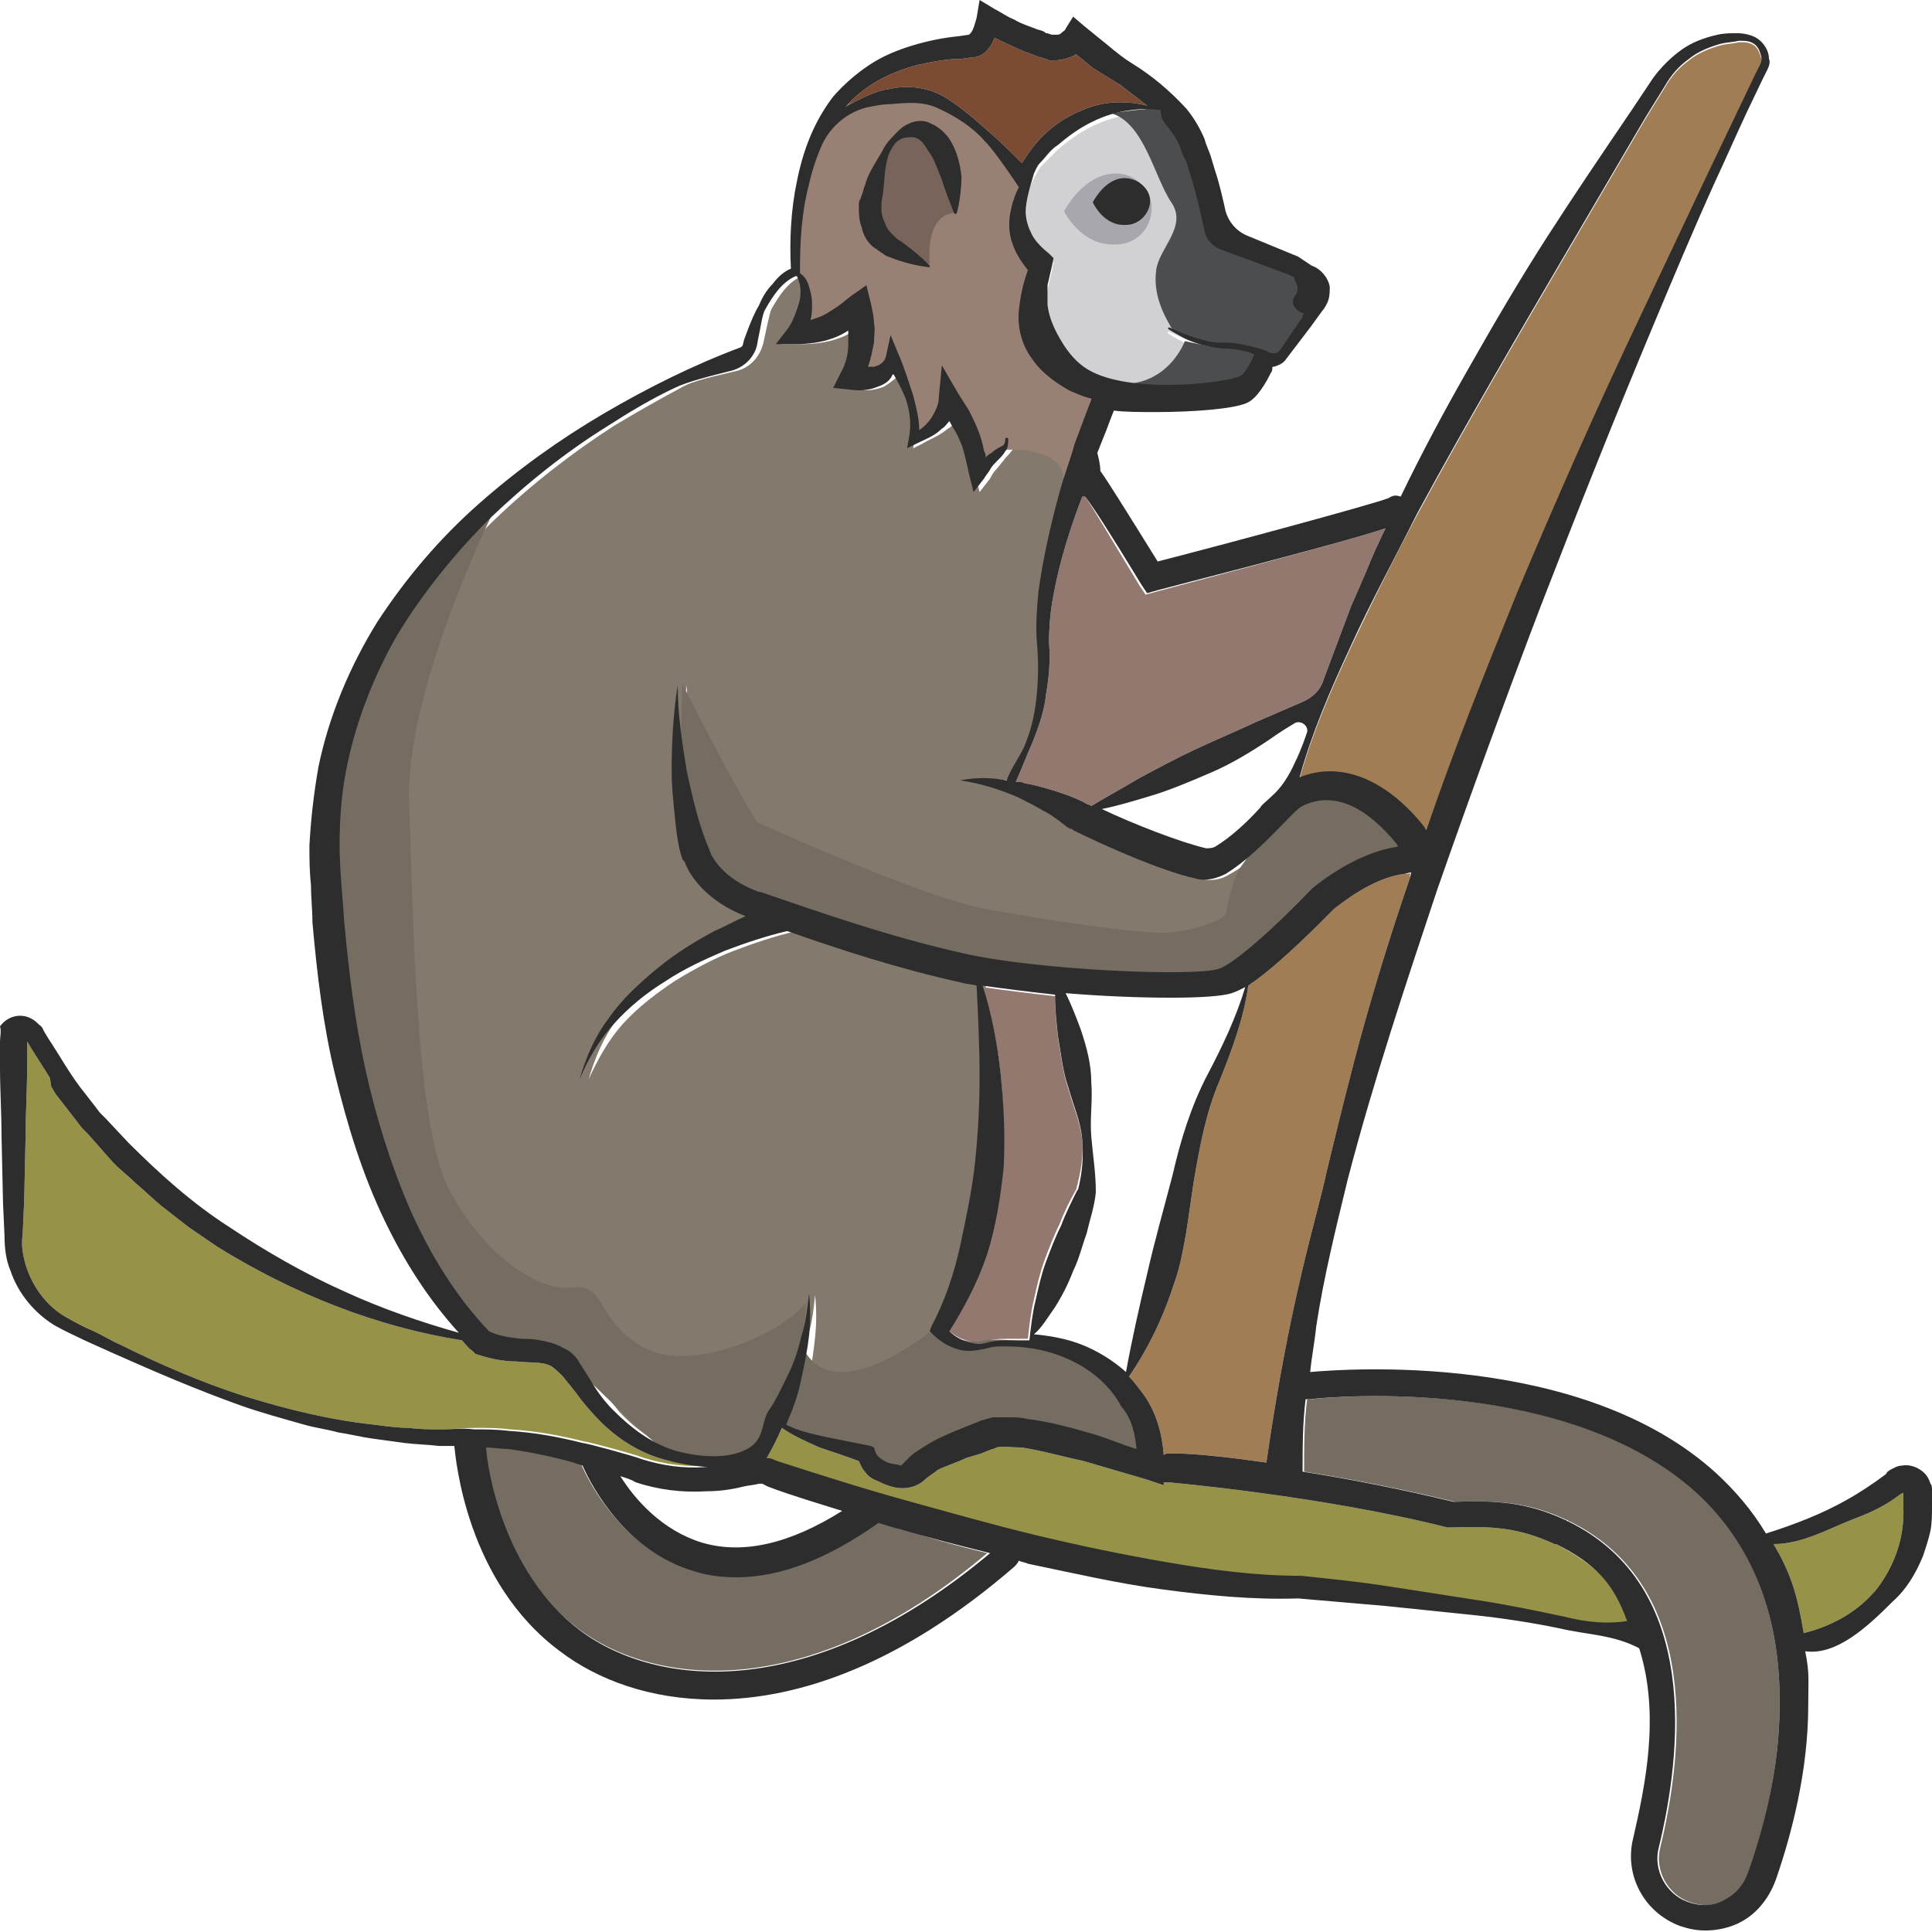 <?xml version="1.0" encoding="utf-8"?>
<!-- Generator: Adobe Illustrator 23.0.0, SVG Export Plug-In . SVG Version: 6.00 Build 0)  -->
<svg version="1.1" id="Layer_1" xmlns="http://www.w3.org/2000/svg" xmlns:xlink="http://www.w3.org/1999/xlink" x="0px" y="0px"
	 viewBox="0 0 128 128" 
width="128" height="128"
style="enable-background:new 0 0 128 128;" xml:space="preserve">
<style type="text/css">
	.st0{fill:#A17D56;}
	.st1{fill:#7B4B34;}
	.st2{fill:#D1D1D3;}
	.st3{fill:#93786F;}
	.st4{fill:#969248;}
	.st5{fill:#83796D;}
	.st6{fill:#756C62;}
	.st7{fill:#A8A7AD;}
	.st8{fill:#2D2D2D;}
	.st9{fill:#4B4D4F;}
	.st10{fill:#998074;}
	.st11{fill:#78645B;}
</style>
<g>
	<path class="st0" d="M93.5,57.8c-0.1,0.1-0.1,0.3-0.1,0.4c-1.1,3.2-2.1,6.4-3,9.6c-0.9,3.2-1.7,6.5-2.5,9.8
		c-0.7,3.3-2.4,8.2-4,19.3c-4.8-0.7-6.3-0.6-6.4-0.6c-0.2,0-0.3,0-0.4,0.1c-0.1-1.4-0.5-2.9-1.4-4.1c-0.3-0.4-0.6-0.8-0.9-1.1
		c1.3-1.9,2.3-4,3-6.2c0.4-1.1,0.6-2.3,0.8-3.4l0.5-3.4c0.4-2.3,0.8-4.5,1.7-6.6c0.8-2,1.6-4.1,1.9-6.3c2.1-1.4,5-4.4,5.7-5.1
		c0.3-0.2,2.4-2,4.6-2.3C93.2,57.9,93.4,57.9,93.5,57.8z"/>
	<path class="st1" d="M76,7c-0.4-0.1-0.9-0.2-1.3-0.2c-1-0.1-2.1,0.1-3,0.5c-1,0.4-1.9,1-2.6,1.7c-0.6,0.6-1,1.2-1.4,1.8
		c-0.7-0.7-1.4-1.4-2.1-2c-0.9-0.8-1.8-1.6-2.9-2.3c-1.1-0.7-2.5-0.9-3.8-0.6C57.8,6,56,7.1,56,7.1c1.2-1.4,2.9-2.3,4.8-2.8
		c0.9-0.2,1.9-0.4,2.9-0.4l0.7-0.1c0.5,0,0.9-0.3,1.1-0.6c0.2-0.2,0.3-0.5,0.4-0.7c0.2,0.1,0.4,0.2,0.6,0.3c0.5,0.2,1,0.5,1.6,0.7
		c0.3,0.1,0.5,0.2,0.8,0.3c0.1,0,0.3,0.1,0.4,0.1l0.2,0.1c0.1,0,0.2,0,0.3,0c0.4,0,0.9-0.1,1.3-0.3c0.1,0,0.1-0.1,0.2-0.1l1.1,0.9
		L73.2,5c0.2,0.1,0.3,0.2,0.5,0.3c0.1,0.1,0.2,0.1,0.3,0.2l0.2,0.1C74.8,6.1,75.4,6.5,76,7z"/>
	<path class="st2" d="M85.7,19.6c0.5-0.7-0.3-1.1,0-1.4l-0.2-0.1l-4.6-1.7c-0.5-0.2-0.9-0.6-1-1.2c-0.2-1-0.7-2.7-0.9-3.6l-0.3-1
		c-0.1-0.3-0.2-0.6-0.4-0.9c-0.3-0.6-0.6-1.1-1-1.6c-0.1-0.2-0.3-0.3-0.4-0.5c-0.7-0.1-1.4-0.1-2,0c-0.9,0.1-1.8,0.4-2.6,0.8
		c-0.8,0.4-1.5,0.9-2.2,1.5c-0.4,0.4-0.8,0.8-1.2,1.2c-0.1,0.2-0.3,0.5-0.4,0.7c-0.3,0.6-0.5,1.3-0.5,2c0,0.7,0,1.3,0.3,1.9
		c0.3,0.6,0.7,1,1.2,1.4l0.3,0.3l-0.1,0.5c-0.1,0.4-0.2,0.9-0.3,1.3c0,0.4-0.1,0.9,0,1.3c0.1,0.8,0.4,1.5,0.8,2.2
		c0.4,0.7,0.9,1.4,1.6,1.9c2.5,1.9,9.4,1.1,10.4,0.6c0.1-0.1,0.5-0.7,0.8-1.2c0-0.1,0.1-0.1,0.1-0.2c-0.2-0.1-0.3-0.1-0.5-0.2
		c-0.4-0.1-0.8-0.2-1.3-0.2c-0.4,0-0.9-0.1-1.4-0.2c-0.9-0.2-1.7-0.6-2.5-1.1c0,0-0.1-0.1,0-0.1c0,0,0.1-0.1,0.1,0h0
		c0.8,0.4,1.6,0.7,2.5,0.9c0.4,0.1,0.8,0.1,1.3,0.1c0.5,0,0.9,0.1,1.4,0.2c0.5,0.1,0.9,0.2,1.3,0.4l0.2,0.1c0,0,0.1,0,0.1,0
		c0.1,0,0.1,0,0.2,0c0.1,0,0.2-0.1,0.3-0.2l1.5-2.2l0.2-0.2C85.9,20.7,85.4,20.1,85.7,19.6z M74.6,14.9c-1.5,0.1-2.2-1.5-2.2-1.5
		s0.8-1.6,2.1-1.6c0.9,0,1.7,0.6,1.7,1.5C76.2,14.2,75.5,14.9,74.6,14.9z"/>
	<path class="st3" d="M91.8,35c-0.5,1-0.9,1.9-1.3,2.9l-1,2.3l-0.9,2.4c-0.3,0.8-0.6,1.6-0.9,2.4c0,0,0,0,0,0
		c-0.2,0.7-0.7,1.2-1.4,1.5l-3,1.3c-1.3,0.6-2.7,1.2-4,1.8c-1.3,0.6-2.6,1.3-3.9,2c-1,0.6-2.1,1.2-3.1,1.8c-0.1-0.1-0.3-0.1-0.4-0.2
		c-0.1,0-0.1-0.1-0.2-0.1c-0.6-0.3-1.2-0.5-1.8-0.7c-0.7-0.2-1.3-0.4-2-0.5c-0.2-0.1-0.3-0.1-0.6-0.1c0.4-0.9,0.7-1.7,1.1-2.6
		c0.4-1,0.8-2.1,0.9-3.2c0.2-1.1,0.3-2.3,0.2-3.4c0-1.1,0.1-2.2,0.3-3.2c0.4-2.2,1.1-4.4,1.9-6.5c0.1,0,0.1,0,0.2,0
		c0.6,0.9,1.6,2.6,3.6,5.9l0.4,0.6l0.7-0.2C86,36.7,90,35.6,91.8,35z"/>
	<path class="st0" d="M116.7,3.9c0,0.2,0,0.3-0.1,0.5c-0.1,0.2-0.2,0.4-0.3,0.6l-1.1,2.3l-2.2,4.6l-4.3,9.1
		c-2.9,6.1-5.6,12.2-8.2,18.4c-2.1,5.2-4.2,10.4-6,15.7c-0.1-0.1-0.1-0.2-0.2-0.3c-2.5-3.1-5.5-4.3-8.2-3.2c0.8-2.9,2-5.7,3.3-8.5
		c1.4-3,2.9-6,4.5-9c3.2-5.9,6.6-11.7,10-17.5c1.7-2.9,3.4-5.8,5.1-8.7l1.3-2.1c0.4-0.7,0.9-1.3,1.6-1.8c0.6-0.5,1.4-0.8,2.1-1
		c0.4-0.1,0.8-0.1,1.2-0.2c0.4,0,0.7,0,1,0.2C116.5,3.2,116.6,3.6,116.7,3.9z"/>
	<path class="st4" d="M46.8,97.1c-1.4,0.1-2.8-0.1-4.1-0.5c-0.8-0.3-3.8-1.1-4-1.1c-1.6-0.4-3.2-0.7-4.9-0.8
		c-0.8-0.1-1.5-0.1-2.3-0.1c-0.7,0-1.5,0.1-2.2,0.1c-0.7,0-1.5,0-2.2-0.1c-0.7,0-1.5-0.1-2.2-0.2c-2.9-0.3-5.8-1-8.7-1.9
		c-2.8-0.9-5.6-2.1-8.2-3.4c-0.7-0.3-1.3-0.7-2-1c-0.7-0.3-1.4-0.7-1.9-1c-1.2-0.8-2-2-2.4-3.3c-0.2-0.7-0.3-1.3-0.2-2l0.1-2.2
		l0.1-4.5c0-1.5,0.1-3,0.1-4.5l0-1.1l0-0.5l0.3,0.5l1.2,1.9L3.4,72l0.3,0.5l0.7,0.9l0.7,0.9l0.3,0.4l0.4,0.4l1.5,1.7
		c0.5,0.6,1.1,1,1.7,1.6c0.6,0.5,1.1,1,1.7,1.5l1.8,1.4l1.9,1.3c5,3.1,10.5,5.3,16.2,6.2c0.2,0.2,0.4,0.5,0.7,0.7l0.1,0.1l0.1,0.1
		c0.9,0.3,1.8,0.5,2.7,0.5c0.9,0.1,1.7,0,2.3,0.3c0.3,0.2,0.5,0.4,0.8,0.7l0.8,1c0.5,0.7,1.1,1.4,1.7,2c1.2,1.2,2.8,2.2,4.6,2.6
		C46,97,47.5,97.1,46.8,97.1z"/>
	<path class="st5" d="M86.8,53.3l-0.2,0.1c-0.3,0.1-1.1,0.9-1.7,1.6c-1,1-2.1,2.2-3.4,2.9c-0.6,0.4-1.3,0.5-2,0.3
		c-2.3-0.5-6.3-2.3-8.1-3.2c-0.1,0-0.1,0-0.2-0.1c-0.1,0-0.1-0.1-0.2-0.1l0,0c-0.5-0.4-1-0.7-1.6-1.1c-0.6-0.3-1.1-0.6-1.7-0.9
		c-1.2-0.5-2.5-1-3.8-1.1c1.1-0.1,2-0.1,3.1,0c0.3-0.9,1-1.7,1.3-2.6c0.4-1,0.6-2.1,0.7-3.2c0.1-1.1,0.1-2.2,0-3.3
		c-0.1-1.1-0.1-2.3,0.1-3.4c0.3-2.3,0.8-4.5,1.4-6.6c0.3-1.1,0.6-2.2,1-3.2l0.6-1.6l0.3-0.8l0.2-0.6l0-0.1l0,0
		c-0.5-0.1-1-0.3-1.4-0.5c-0.9-0.5-1.9-1.1-2.5-2.1c-0.7-0.9-0.9-2.1-0.9-3.2c0-0.9,0.2-1.8,0.6-2.7c-0.4-0.5-0.8-1-1-1.7
		c-0.3-0.8-0.3-1.7-0.1-2.4c0.1-0.5,0.3-0.9,0.5-1.4c0,0-1.5-2.3-2.3-3.1c-0.8-0.9-2-1.5-3-2.1c-1-0.5-2.1-0.4-3.2-0.3
		c-0.5,0-1,0.1-1.5,0.2c-1.3,0.3-2.4,1.2-3,2.4c-0.4,0.8-0.7,1.8-0.9,2.7c-0.4,1.9-0.6,3.9-0.6,5.8v0.2c0.3,0.2,0.5,0.6,0.6,0.9
		c0.1,0.4,0.2,0.7,0.2,1.1c0,0.4-0.1,0.7-0.1,1.1c0.4-0.1,0.7-0.2,1-0.4c0.3-0.2,0.6-0.3,0.8-0.5c0.3-0.2,0.5-0.5,0.9-0.7l1-0.7
		l0.3,1.2c0.1,0.5,0.2,0.9,0.2,1.3c0,0.4,0,0.9,0,1.3c0,0.5-0.2,1.1-0.4,1.6c0.1,0,0.3,0,0.4,0c0.4-0.1,0.7-0.3,0.8-0.7l0.3-1.4
		l0.6,1.2c0.4,0.9,0.8,1.8,1,2.8c0.2,0.7,0.3,1.5,0.4,2.3c0.3-0.3,0.6-0.5,0.8-0.8c0.3-0.4,0.5-0.9,0.5-1.4l0.2-2.1l1.1,1.9l0.7,1.1
		c0.2,0.4,0.4,0.8,0.6,1.3c0.2,0.5,0.3,0.9,0.4,1.4c0,0.1,0,0.3,0.1,0.4c0.1-0.1,0.3-0.2,0.4-0.3c0.2-0.1,0.5-0.3,0.6-0.4
		c0.2-0.1,0.3-0.3,0.3-0.5c0,0,0.1-0.1,0.1-0.1c0,0,0.1,0,0.1,0.1c0.1,0.3,0,0.6-0.2,0.8c-0.2,0.3-0.4,0.4-0.5,0.6
		c-0.2,0.2-0.3,0.4-0.5,0.6c-0.2,0.2-0.3,0.4-0.4,0.6l-0.7,0.9l-0.3-1.2c-0.1-0.4-0.2-0.8-0.3-1.3c-0.1-0.4-0.3-0.8-0.4-1.1
		c-0.2-0.4-0.4-0.7-0.6-1.1c-0.1,0.2-0.3,0.4-0.5,0.5c-0.6,0.5-1.2,0.7-1.7,1l-0.6,0.3l0.1-0.6c0.2-0.9,0.1-1.8-0.2-2.7
		c-0.2-0.6-0.5-1.1-0.8-1.6c0,0,0,0.1-0.1,0.1c-0.3,0.3-0.6,0.5-0.9,0.7c-0.7,0.3-1.4,0.3-2,0.2l-1-0.1l0.5-1
		c0.3-0.6,0.4-1.2,0.5-1.9c0-0.3,0-0.6,0-0.9c-0.3,0.2-0.7,0.4-1,0.5c-0.8,0.3-1.7,0.4-2.5,0.4l-1.3,0l0.7-0.9
		c0.4-0.5,0.7-1.1,0.8-1.7c0.2-0.6,0.2-1.3-0.1-1.9l-0.1,0c-0.9,0.4-1.5,1.3-2,2.2c-0.1,0.2-0.3,1.2-0.5,2.1c-0.2,1-0.9,1.8-1.9,2
		c-1.2,0.3-2.8,0.6-3.6,1.1c-1.5,0.8-2.9,1.6-4.4,2.5c-2.8,1.8-5.5,3.9-7.9,6.2c-2.4,2.3-4.5,4.9-6.1,7.7c-1.7,2.8-2.9,5.9-3.4,9.1
		c-0.3,1.6-0.4,3.2-0.4,4.8c0,1.6,0.2,3.3,0.3,5c0.3,3.3,0.7,6.6,1.4,9.8c0.7,3.2,1.7,6.4,3,9.4c1.3,2.9,3,5.7,5.2,8.1
		c0.7,0.3,1.4,0.4,2.1,0.5c0.4,0,0.8,0.1,1.3,0.1c0.5,0.1,1,0.2,1.5,0.5c0.5,0.3,0.8,0.7,1.1,1l0.7,1.1c0.5,0.7,1,1.4,1.5,2
		c1.1,1.2,2.5,2.2,4.1,2.7c1.4,0.4,3.3,0.6,4.6,0c1.4-0.6,1.1-1.9,1.6-2.6c0.5-0.8,0.9-1.6,1.3-2.4c0.4-0.8,0.7-1.7,0.9-2.6
		c0.3-0.9,0.4-1.8,0.5-2.8c0.1,0.9,0.1,1.9,0,2.8c-0.1,0.9-0.2,1.9-0.5,2.8c-0.2,0.9-0.5,1.9-0.9,2.8c0,0.1-0.1,0.2-0.1,0.3
		c0.8,0.4,1.7,0.6,2.6,0.8l1.5,0.3c0.5,0.1,1,0.2,1.5,0.3l0.2,0.1l0.1,0.3c0.2,0.4,0.4,0.6,0.8,0.7c0.3,0.1,0.6,0.2,0.9,0.2
		c0.2-0.2,0.4-0.4,0.6-0.6c0.3-0.3,0.7-0.5,1-0.7c0.7-0.4,1.4-0.7,2-1c0.3-0.1,0.7-0.3,1-0.4l0.5-0.2c0.2-0.1,0.3-0.1,0.6-0.2
		l0.4-0.1l0.3,0c0.2,0,0.4,0,0.7,0c0.4,0,0.8,0,1.2,0.1c1.5,0.2,3,0.6,4.4,1c1,0.3,2,0.6,2.9,1c-0.1-1-0.3-2-0.8-2.9
		c-0.7-1.3-1.8-2.3-3.2-3c-1.4-0.7-3-1-4.5-1c-0.4,0-0.8,0-1.1,0.1c-0.4,0.1-0.9,0.2-1.3,0.2c-0.9,0-1.7-0.5-2.4-1.1l-0.2-0.2
		l0.1-0.3c0.9-1.7,1.4-3.5,1.9-5.3c0.4-1.8,0.7-3.7,1-5.6c0.2-1.9,0.3-3.8,0.3-5.7c0-1.9-0.1-4.1-0.2-6c-0.4-0.1-0.7-0.1-1-0.2
		c-4.1-0.9-8.1-2.2-11.5-3.4c0,0,0,0,0,0c0,0-0.1,0-0.1,0l0,0c-1.3,0.3-2.8,0.8-4.1,1.3c-1.3,0.5-2.6,1.2-3.9,2
		c-1.2,0.8-2.4,1.7-3.4,2.8c-1,1.1-1.7,2.4-2.3,3.7c0.4-1.4,1-2.8,1.9-4c0.9-1.2,2-2.3,3.2-3.3c1.2-0.9,2.5-1.8,3.8-2.5
		c0.7-0.4,1.4-0.7,2.1-1c-2.6-1-3.7-2.7-4-3.5c0-0.1-0.1-0.1-0.1-0.2c0-0.1,0-0.1-0.1-0.1c-0.3-1-0.4-2-0.5-2.9
		c-0.1-1-0.2-1.9-0.2-2.9c0-1.9,0.1-3.9,0.4-5.7c0,1.9,0.3,3.8,0.6,5.7c0.3,1.8,0.8,3.6,1.5,5.2c0.1,0.1,0.1,0.2,0.1,0.3
		c0.1,0.1,0.7,1.7,3.2,2.5l0.1,0c3.9,1.4,8.6,3,13.6,4.1c5.1,1.1,15.2,1.5,16.7,1c1.1-0.4,4.2-3.3,6.1-5.2l0.1-0.1
		c0.1-0.1,2.8-2.4,5.7-2.8c0,0,0,0,0-0.1C91.7,54.5,89.3,52.2,86.8,53.3z M63.4,14.1c0,0-0.1,0.1-0.1,0.1c0,0,0,0-0.1-0.1
		c-0.3-0.8-0.6-1.5-0.8-2.2c-0.3-0.7-0.5-1.4-0.9-1.9c-0.3-0.5-0.6-1-1.3-0.9c-0.3,0-0.6,0.1-0.9,0.4c-0.2,0.3-0.4,0.6-0.5,1
		c-0.2,0.7-0.2,1.5-0.3,2.3l-0.1,0.6l0,0.3c0,0.1,0,0.1,0,0.2c0,0.3,0.1,0.6,0.2,0.8c0.1,0.3,0.2,0.5,0.4,0.7
		c0.1,0.1,0.2,0.2,0.3,0.3c0.1,0.1,0.2,0.2,0.4,0.3c0.7,0.5,1.3,1,1.9,1.6c0,0,0,0.1,0,0.1c0,0,0,0-0.1,0c-0.8-0.1-1.6-0.3-2.4-0.6
		c-0.2-0.1-0.4-0.1-0.6-0.3c-0.2-0.1-0.4-0.3-0.6-0.4c-0.4-0.3-0.7-0.8-0.8-1.3c-0.2-0.5-0.2-1-0.2-1.5c0-0.1,0-0.3,0.1-0.4l0.1-0.3
		c0.1-0.2,0.1-0.4,0.2-0.6c0.2-0.8,0.7-1.5,1.1-2.2c0.2-0.4,0.4-0.7,0.7-1c0.3-0.3,0.6-0.7,1.1-0.9c0.4-0.2,1-0.3,1.5,0
		c0.5,0.2,0.9,0.6,1.2,1c0.5,0.8,0.7,1.6,0.8,2.5C63.7,12.4,63.6,13.3,63.4,14.1z"/>
	<path class="st3" d="M71.3,78.8L71.3,78.8c-0.4,0.7-0.8,1.5-1.1,2.3c-0.4,0.8-0.7,1.6-1,2.4c-0.3,0.8-0.5,1.7-0.7,2.6
		c-0.2,0.8-0.3,1.7-0.4,2.6c-0.4,0-0.9,0-1.3,0c-0.4,0-0.8,0-1.3,0.1c-0.4,0.1-0.7,0.2-1.1,0.1c-0.6-0.1-1.2-0.4-1.6-0.8
		c1-1.6,1.9-3.3,2.5-5.1c0.6-1.9,0.9-3.9,1.1-5.8c0.1-2,0.1-3.9-0.1-5.9c-0.2-1.9-0.6-4.1-1.2-5.9c1.4,0.2,3,0.4,4.8,0.6
		c0,1,0.1,1.9,0.2,2.8c0.2,1.1,0.3,2.3,0.7,3.4c0.3,1.1,0.8,2.2,0.9,3.4C71.8,76.5,71.6,77.7,71.3,78.8z"/>
	<path class="st4" d="M124.4,105.2c-1.2,1.5-2.9,2.5-4.9,3c-0.4-2.4-0.8-3.9-2-5.9c1.9,0,3.6-1,5.4-1.7c1.1-0.4,2.1-0.9,3-1.6
		l0.2-0.1c0,0,0,0,0,0l0,0.1l0,0.8C126.2,101.7,125.6,103.6,124.4,105.2z"/>
	<path class="st6" d="M117.9,113.1c0,4.1-1.1,8.2-2,11c-0.3,0.8-0.8,1.4-1.6,1.8c-0.7,0.4-1.6,0.4-2.4,0.1c-1.4-0.5-2.3-2.1-1.9-3.6
		c1.5-6.2,2.8-17.3-6-21.6c-0.1,0-0.1-0.1-0.2-0.1c-2.6-1.2-4.6-1.3-7.4-1.2c-3.3-0.8-6.8-1.5-10-2c0-1.6,0-3.2,0.2-4.8
		c0.1,0,0.2,0,0.3,0c1.7-0.2,17.1-1.5,25.6,6.2C116.1,102.3,118,107.1,117.9,113.1z"/>
	<path class="st4" d="M108,107.6c-1.5,0-2.8-0.1-4.4-0.4c-1.9-0.4-3.8-0.8-5.8-1.1c-1.9-0.3-3.9-0.6-5.8-0.9
		c-1.9-0.3-3.9-0.5-5.8-0.7h-0.1c-2.9,0-5.9-0.4-8.8-0.9c-2.9-0.5-5.8-1.1-8.7-1.8c-2.9-0.7-5.7-1.5-8.6-2.3
		c-2.9-0.8-5.7-1.7-8.5-2.6L51,96.6l-0.1,0l-0.1,0c0.4-0.7,0.7-1.3,1-2c0.7,0.5,1.6,0.9,2.5,1.3c0.9,0.3,1.8,0.6,2.6,0.9
		c0.1,0.2,0.2,0.5,0.4,0.7c0.2,0.3,0.5,0.5,0.8,0.6c0.2,0.1,0.6,0.3,1,0.4c0.7,0.2,1.5,0.1,2.1-0.4c0.3-0.3,0.7-0.5,0.9-0.7
		c0.6-0.3,1.3-0.5,1.9-0.8l1-0.3l0.5-0.2c0.2-0.1,0.4-0.1,0.5-0.2c0.4-0.1,1.1,0,1.7,0c1.3,0.2,2.7,0.6,4.1,0.9
		c1.4,0.4,2.7,0.8,4.1,1.2l1.2,0.4l0-0.2c0.1,0,0.1,0,0.2,0c0.1,0,10.3,0.9,18.6,3l0.1,0l0.1,0c2.8-0.1,4.5,0,6.9,1.1
		c0,0,0.1,0,0.1,0C105.9,103.8,107.2,105.1,108,107.6z"/>
	<path class="st6" d="M65.4,102.9c-11.7,9.9-21.9,8.9-27.1,5c-5.1-3.9-6.1-10.7-6.2-12.1c0.5,0,1,0.1,1.5,0.1
		c1.4,0.2,2.9,0.5,4.3,0.9c0.2,0.1,0.4,0.1,0.6,0.2c0.6,1.4,2.9,5.7,7.4,7c0.9,0.3,1.9,0.4,2.8,0.4c2.9,0,6-1.2,9.4-3.6h0
		c0.4,0.1,0.9,0.3,1.4,0.4C61.5,101.9,63.4,102.4,65.4,102.9z"/>
	<path class="st7" d="M76.3,13.8c0,1.3-1,2.4-2.4,2.4c-2.3,0.1-3.4-2.2-3.4-2.2s1.2-2.4,3.3-2.5C75.1,11.4,76.3,12.5,76.3,13.8z"/>
	<path class="st8" d="M76.2,13.3c0,0.8-0.7,1.6-1.6,1.6c-1.5,0.1-2.2-1.5-2.2-1.5s0.8-1.6,2.1-1.6C75.4,11.8,76.2,12.5,76.2,13.3z"
		/>
	<path class="st6" d="M32.5,34.3c0,0-5.7,11.6-5.4,19c0.3,7.3,0.4,21.1,2.6,25.4c2.2,4.3,5.9,6.9,8.2,6.6c2.3-0.3,1.6,2.3,4.8,4
		s9.2-1,10.7-3c-0.2,3.8-1.1,6.9-2.5,8.8c-1.5,2-5,2.2-6.7,1.1s-6.3-6.1-7.4-6.6c-2.2-0.4-3.7-0.3-4.9-1.3c-1.2-1-7.8-9.8-8.9-17.4
		c-1.1-7.6-2-18.9-0.7-22.4s6.5-12,7.4-12.7S32.5,34.3,32.5,34.3z"/>
	<path class="st9" d="M80.3,23c-0.4-0.1-2.1-0.4-2.7-1.3c-0.6-1-1.2-2.3-1-3.8c0.2-1.5,2.1-2.9,1-4.5s-1.8-5.3-4-5.9
		c2.2-0.3,4.5-0.6,4.9,0.2s1.3,6.8,2.3,7.7c1,1,5.4,2.1,6,2.4s1.1,1.7,0.3,2.6s-1.9,3.3-2.3,3.4c-0.4,0.1-2.4-0.7-3-0.7
		C81.3,23.1,80.3,23,80.3,23z"/>
	<path class="st6" d="M61.8,88.1c0,0-6.5,5.4-8.6,1.2c-1.2,3.2-1.7,5-1.7,5l5.8,1.9l2.7,1.8c0,0,5.4-2.9,5.8-2.9
		c0.5,0,9.4,1.4,10.2,1.8c-0.2-1.7-2.2-6.8-3.9-7.3c-1.7-0.5-5.7-1-6.9-0.8C64.1,89.2,61.8,88.1,61.8,88.1z"/>
	<path class="st6" d="M45.2,45.3c0,0,3.8,7.5,5,9.2c2.7,1.2,11.3,5,15,5.7c3.7,0.7,10.4,1.7,12.1,1.6c1.6-0.1,3.7-0.8,3.9-1.2
		c0.1-0.4,0.4-2.4,1.1-3.3c0.7-0.9,3.1-5.3,4.8-5.2c1.6,0.1,5.1,1.3,5.7,1.9c0.6,0.7,1.6,2.7,1.4,2.7c-0.2,0-5.3,1.6-6.7,2.8
		C85.9,60.9,83,64.5,81,65c-1.9,0.4-19.4-1-21.6-1.9c-2.2-0.9-11.4-3.3-12.4-5c-1-1.8-1.8-5.8-1.9-7C45.1,49.8,45.2,45.3,45.2,45.3z
		"/>
	<path class="st10" d="M52.9,18.2c0,0,0.9,3.1,0.1,3.8c2-0.4,4.1-2,4-1.8c-0.1,0.2,0,4.1-0.7,4.7c1.9,0.1,2.9-0.8,2.9-1.3
		c0.6,1.5,1.8,4.5,1.5,5.3c1.1-0.9,2.5-2.6,2.5-2.6s1.2,4.4,1.3,5.2c1.2-1.3,2.1-1.7,2.1-1.7s3.9-0.3,3.9,2.1
		c1.2-2.3,2.9-6.5,2.6-6.3c-0.4,0.2-3.7-1.2-4.3-3.4s0.8-4.2-0.1-4.8c-0.8-0.6-2.3-3.2-0.8-5.6c-1.2-1.1-4.4-5.8-9-5.6
		c-1.6,0.1-4.2,1.2-4.6,1.9c-0.4,0.7-1.7,6.7-1.7,7.5S52.9,18.2,52.9,18.2z"/>
	<path class="st9" d="M78.5,22.6c0,0-1.3,3.6-5.4,2.7c1,0.8,2.8,1.2,4.4,1.2c1.7,0.1,5.7-0.6,6.1-1.3c0.3-0.7,0.1-1.8-0.2-1.9
		S80.5,23,80,22.9C79.4,22.8,78.5,22.6,78.5,22.6z"/>
	<path class="st8" d="M128,99.7l0-0.8l0-0.2c0-0.1,0-0.3-0.1-0.4c-0.1-0.3-0.2-0.5-0.4-0.7c-0.4-0.4-1-0.6-1.5-0.5
		c-0.3,0-0.6,0.2-0.8,0.3c-0.1,0.1-0.2,0.1-0.2,0.2l-0.1,0.1c-0.8,0.6-1.7,1.2-2.6,1.7c-1.6,0.9-3.4,1.6-5.3,2.2
		c-0.9-1.5-2-2.8-3.3-4c-8.9-8.1-24.6-6.9-26.9-6.7c0.1-1,0.3-2,0.4-3c0.5-3.3,1.3-6.5,2.1-9.8c1.7-6.5,3.8-12.8,5.9-19.1
		c2.2-6.3,4.5-12.6,6.9-18.9c2.4-6.2,4.9-12.5,7.5-18.7c1.3-3.1,2.6-6.2,4-9.3c0.7-1.5,1.4-3.1,2.1-4.6l1.1-2.3
		c0.1-0.2,0.2-0.4,0.3-0.6c0.1-0.2,0.2-0.5,0.1-0.7c0-0.5-0.3-1-0.7-1.3c-0.4-0.3-1-0.4-1.4-0.4c-0.4,0-0.9,0-1.3,0.1
		c-0.9,0.2-1.7,0.5-2.4,1c-0.7,0.5-1.4,1.2-1.9,1.9l-1.4,2.1c-1.9,2.8-3.8,5.6-5.6,8.4c-1.8,2.8-3.5,5.7-5.2,8.7
		c-1.6,2.8-3.1,5.6-4.5,8.5c-0.3-0.1-0.5-0.1-0.8,0.1c-1,0.4-11,3.1-15.3,4.2c-2.3-3.7-3.3-5.3-3.8-6c0-0.4-0.1-0.8-0.2-1.2l0.6-1.5
		l0.3-0.8l0.2-0.5c0.7,0.1,1.7,0.1,2.8,0.1c2.4,0,5.1-0.2,6-0.6c0.7-0.3,1.3-1.4,1.6-2c0.1-0.1,0.1-0.3,0.1-0.4c0,0,0.1,0,0.1,0
		c0.3-0.1,0.6-0.2,0.8-0.5l1.6-2.1l0.8-1.1c0.1-0.1,0.3-0.4,0.4-0.7c0.1-0.3,0.1-0.6,0.1-0.9c-0.1-0.6-0.6-1.2-1.2-1.4L86,17
		l-3.4-1.4c-0.7-0.3-1.2-0.9-1.4-1.6c-0.2-0.9-0.4-1.8-0.7-2.7l-0.3-1c-0.1-0.3-0.3-0.7-0.4-1.1c-0.3-0.7-0.7-1.4-1.2-2
		C77.5,6,76.3,5,75,4.2C74.5,3.9,74,3.5,73.4,3l-1.6-1.3l-0.7-0.6l-0.5,0.8c0,0.1-0.2,0.2-0.3,0.3c-0.1,0.1-0.2,0.1-0.3,0.1l-0.1,0
		l-0.2,0c-0.1,0-0.2-0.1-0.4-0.1C69.1,2,68.8,2,68.6,1.9c-0.5-0.2-0.9-0.3-1.4-0.6c-0.5-0.2-0.9-0.5-1.3-0.7l-1-0.6l-0.2,1.2
		c-0.1,0.3-0.2,0.8-0.4,1c-0.1,0.1-0.1,0.1-0.1,0.1l-0.7,0.1c-1,0.1-2,0.3-3,0.6c-1,0.3-2,0.7-2.9,1.3c-0.9,0.6-1.7,1.3-2.4,2.1
		c-1.3,1.7-2,3.6-2.4,5.6c-0.4,1.9-0.5,3.9-0.4,5.8c-0.5,0.2-0.9,0.6-1.2,1c-0.4,0.4-0.7,0.9-0.9,1.4c-0.3,0.5-0.5,1-0.7,1.5
		l-0.3,0.8l-0.1,0.4L49.1,23l0,0c-3.2,1.2-6.2,2.7-9.1,4.4c-2.9,1.7-5.7,3.7-8.3,6c-2.6,2.3-4.8,4.9-6.7,7.8
		c-1.8,2.9-3.2,6.2-3.9,9.6c-0.3,1.7-0.5,3.4-0.6,5.2c0,0.9,0,1.7,0.1,2.6c0,0.8,0.1,1.7,0.1,2.5c0.3,3.4,0.7,6.8,1.5,10.1
		c0.8,3.3,1.8,6.6,3.3,9.7c1.3,2.7,2.9,5.2,4.9,7.4c-2.5-0.7-5.1-1.6-7.5-2.7c-2.7-1.2-5.3-2.7-7.7-4.3c-2.5-1.6-4.7-3.6-6.7-5.6
		l-1.5-1.6l-0.4-0.4l-0.3-0.4l-0.7-0.9c-0.9-1.1-1.6-2.4-2.4-3.6l-0.3-0.5c0,0-0.1-0.3-0.3-0.4c-0.1-0.1-0.3-0.3-0.5-0.4
		c-0.7-0.4-1.6-0.2-2.1,0.5C0.1,68.3,0,68.7,0,69l0,0.6l0,1.1c0,1.5,0.1,3,0.1,4.5l0.1,4.5l0.1,2.2c0,0.8,0.1,1.6,0.4,2.3
		c0.5,1.5,1.6,2.8,2.9,3.6c0.7,0.4,1.4,0.7,2,1l2,0.9c2.7,1.2,5.5,2.4,8.3,3.4c1.4,0.5,2.9,0.9,4.3,1.3c0.7,0.2,1.5,0.3,2.2,0.5
		c0.7,0.1,1.5,0.3,2.2,0.4c0.7,0.1,1.5,0.2,2.2,0.3c0.8,0.1,1.5,0.1,2.3,0.2c0.3,0,0.7,0,1,0c0.1,0.9,0.8,9,7,13.6
		c2.5,1.9,6,3.2,10.2,3.2c5.7,0,12.5-2.4,19.9-8.8c0.1-0.1,0.2-0.2,0.3-0.4c0.2,0.1,0.4,0.1,0.6,0.2c2.9,0.6,5.9,1.3,8.9,1.7
		c3,0.4,6,0.7,9,0.6l5.8,0.5c1.9,0.2,3.9,0.4,5.8,0.6c1.9,0.2,3.9,0.5,5.8,0.9c1.7,0.4,3.5,0.4,5.2,1.3c1.4,4.4,0.4,9.1-0.4,12.6
		c-0.6,2.4,0.7,4.9,3.1,5.8c0.6,0.2,1.1,0.3,1.7,0.3c0.8,0,1.7-0.2,2.4-0.6c1.1-0.6,1.9-1.7,2.3-2.9c1-2.9,2.1-7.1,2.1-11.4
		c0-1.7,0.1-2.1-0.2-3.6c2.1,0.3,4.2-1.7,5.8-3.3c0.9-0.8,1.5-1.8,2-3c0.2-0.6,0.4-1.2,0.5-1.7C128,100.9,128,100.3,128,99.7z
		 M93.4,58.2c-1.1,3.2-2.1,6.4-3,9.6c-0.9,3.2-1.7,6.5-2.5,9.8c-0.7,3.3-2.4,8.2-4,19.3c-4.8-0.7-6.3-0.6-6.4-0.6
		c-0.2,0-0.3,0-0.4,0.1c-0.1-1.4-0.5-2.9-1.4-4.1c-0.3-0.4-0.6-0.8-0.9-1.1c1.3-1.9,2.3-4,3-6.2c0.4-1.1,0.6-2.3,0.8-3.4l0.5-3.4
		c0.4-2.3,0.8-4.5,1.7-6.6c0.8-2,1.6-4.1,1.9-6.3c2.1-1.4,5-4.4,5.7-5.1c0.3-0.2,2.4-2,4.6-2.3c0.2,0,0.3-0.1,0.5-0.1
		C93.5,57.9,93.4,58.1,93.4,58.2z M66.3,71.2c-0.2-1.9-0.6-4.1-1.2-5.9c1.4,0.2,3,0.4,4.8,0.6c0,1,0.1,1.9,0.2,2.8
		c0.2,1.1,0.3,2.3,0.7,3.4c0.3,1.1,0.8,2.2,0.9,3.4c0.1,1.1,0,2.3-0.3,3.4l0-0.1c-0.4,0.8-0.8,1.6-1.1,2.4c-0.4,0.8-0.7,1.6-1,2.4
		c-0.3,0.8-0.5,1.7-0.7,2.6c-0.2,0.8-0.3,1.7-0.4,2.6c-0.4,0-0.9,0-1.3,0c-0.4,0-0.8,0-1.3,0.1c-0.4,0.1-0.7,0.2-1.1,0.1
		c-0.6-0.1-1.2-0.4-1.6-0.8c1-1.6,1.9-3.3,2.5-5.1c0.6-1.9,0.9-3.9,1.1-5.8C66.6,75.1,66.5,73.2,66.3,71.2z M69.9,86.6
		c0.5-0.8,0.9-1.6,1.2-2.4c0.4-0.8,0.6-1.7,0.9-2.5c0.2-0.9,0.5-1.7,0.6-2.7l0-0.1c0-1.2-0.2-2.4-0.3-3.6c-0.1-1.2,0.1-2.4,0-3.6
		c0-1.2-0.3-2.3-0.7-3.5c-0.3-0.8-0.6-1.6-1-2.4c2.4,0.2,4.9,0.3,7,0.3c1.9,0,3.4-0.1,4-0.3c0.3-0.1,0.5-0.2,0.9-0.4
		c-0.6,2-1.5,3.9-2.5,5.8c-1.1,2.1-1.8,4.4-2.3,6.6c-0.6,2.3-1.2,4.4-1.7,6.6c-0.5,2.1-1,4.3-1.4,6.5c-0.9-0.8-1.9-1.4-2.9-1.8
		c-1-0.4-2.1-0.6-3.2-0.7C69,88,69.4,87.3,69.9,86.6z M93.9,34c3.2-5.9,6.6-11.7,10-17.5c1.7-2.9,3.4-5.8,5.1-8.7l1.3-2.1
		c0.4-0.7,0.9-1.3,1.6-1.8c0.6-0.5,1.4-0.8,2.1-1c0.4-0.1,0.8-0.1,1.2-0.2c0.4,0,0.7,0,1,0.2c0.3,0.2,0.4,0.5,0.5,0.9
		c0,0.2,0,0.3-0.1,0.5c-0.1,0.2-0.2,0.4-0.3,0.6l-1.1,2.3l-2.2,4.6l-4.3,9.1c-2.9,6.1-5.6,12.2-8.2,18.4c-2.1,5.2-4.2,10.4-6,15.7
		c-0.1-0.1-0.1-0.2-0.2-0.3c-2.5-3.1-5.5-4.3-8.2-3.2c0.8-2.9,2-5.7,3.3-8.5C90.8,39.9,92.4,37,93.9,34z M85.8,50.5
		c-0.4,0.9-0.9,1.7-1.6,2.3c-0.3,0.3-0.6,0.5-0.7,0.7c-0.9,1-2,2-3,2.6c-0.2,0.1-0.4,0.1-0.6,0.1c-1.7-0.4-4.8-1.6-6.9-2.6
		c1-0.2,2-0.5,3-0.8c1.4-0.4,2.8-1,4.2-1.6c1.4-0.6,2.7-1.4,3.9-2.2c0.7-0.5,1.2-0.8,1.7-1.1c0.4-0.2,0.9,0.2,0.8,0.6
		C86.5,48.8,86.2,49.7,85.8,50.5z M75.6,38.7l0.4,0.6l0.7-0.2C86,36.7,90,35.6,91.8,35c-0.5,1-0.9,1.9-1.3,2.9l-1,2.3l-0.9,2.4
		c-0.3,0.8-0.6,1.6-0.9,2.4c0,0,0,0,0,0c-0.2,0.7-0.7,1.2-1.4,1.5l-3,1.3c-1.3,0.6-2.7,1.2-4,1.8c-1.3,0.6-2.6,1.3-3.9,2
		c-1,0.6-2.1,1.2-3.1,1.8c-0.1-0.1-0.3-0.1-0.4-0.2c-0.1,0-0.1-0.1-0.2-0.1c-0.6-0.3-1.2-0.5-1.8-0.7c-0.7-0.2-1.3-0.4-2-0.5
		c-0.2-0.1-0.3-0.1-0.6-0.1c0.4-0.9,0.7-1.7,1.1-2.6c0.4-1,0.8-2.1,0.9-3.2c0.2-1.1,0.3-2.3,0.2-3.4c0-1.1,0.1-2.2,0.3-3.2
		c0.4-2.2,1.1-4.4,1.9-6.5c0.1,0,0.1,0,0.2,0C72.5,33.7,73.6,35.4,75.6,38.7z M77.2,8.2c0.4,0.5,0.8,1,1,1.6
		c0.1,0.3,0.2,0.6,0.4,0.9l0.3,1c0.3,0.9,0.7,2.6,0.9,3.6c0.1,0.5,0.5,1,1,1.2l4.6,1.7l0.2,0.1l1,0.4c0.2,0.1,0.4,0.3,0.5,0.5
		c0,0.1,0,0.3,0,0.4c0,0.1-0.1,0.2-0.2,0.4l-0.6,0.9L86.3,21l-1.5,2.2c-0.1,0.1-0.2,0.2-0.3,0.2c-0.1,0-0.1,0-0.2,0c0,0-0.1,0-0.1,0
		l-0.2-0.1c-0.4-0.2-0.9-0.3-1.3-0.4c-0.5-0.1-0.9-0.2-1.4-0.2c-0.5,0-0.9,0-1.3-0.1c-0.8-0.2-1.7-0.5-2.5-0.9h0c0,0-0.1,0-0.1,0
		c0,0,0,0.1,0,0.1c0.8,0.5,1.6,0.9,2.5,1.1c0.4,0.1,0.9,0.2,1.4,0.2c0.4,0,0.9,0.1,1.3,0.2c0.2,0,0.3,0.1,0.5,0.2
		c0,0.1-0.1,0.1-0.1,0.2c-0.2,0.5-0.6,1.1-0.8,1.2c-1,0.5-7.8,1.3-10.4-0.6c-0.7-0.5-1.2-1.2-1.6-1.9c-0.4-0.7-0.7-1.4-0.8-2.2
		c0-0.4,0-0.8,0-1.3c0.1-0.4,0.2-0.9,0.3-1.3l0.1-0.5l-0.3-0.3c-0.5-0.4-1-0.9-1.2-1.4c-0.3-0.6-0.4-1.2-0.3-1.9
		c0.1-0.7,0.3-1.3,0.5-2c0.1-0.2,0.2-0.5,0.4-0.7c0.4-0.4,0.7-0.9,1.2-1.2c0.7-0.6,1.4-1.1,2.2-1.5c0.8-0.4,1.7-0.7,2.6-0.8
		c0.7-0.1,1.4-0.1,2,0C76.9,7.9,77.1,8,77.2,8.2z M60.8,4.3c0.9-0.2,1.9-0.4,2.9-0.4l0.7-0.1c0.5,0,0.9-0.3,1.1-0.6
		c0.2-0.2,0.3-0.5,0.4-0.7c0.2,0.1,0.4,0.2,0.6,0.3c0.5,0.2,1,0.5,1.6,0.7c0.3,0.1,0.5,0.2,0.8,0.3c0.1,0,0.3,0.1,0.4,0.1l0.2,0.1
		c0.1,0,0.2,0,0.3,0c0.4,0,0.9-0.1,1.3-0.3c0.1,0,0.1-0.1,0.2-0.1l1.1,0.9L73.2,5c0.2,0.1,0.3,0.2,0.5,0.3c0.1,0.1,0.2,0.1,0.3,0.2
		l0.2,0.1C74.8,6.1,75.4,6.5,76,7c-0.4-0.1-0.9-0.2-1.3-0.2c-1-0.1-2.1,0.1-3,0.5c-1,0.4-1.9,1-2.6,1.7c-0.6,0.6-1,1.2-1.4,1.8
		c-0.7-0.7-1.4-1.4-2.1-2c-0.9-0.8-1.8-1.6-2.9-2.3c-1.1-0.7-2.5-0.9-3.8-0.6C57.8,6,56,7.1,56,7.1C57.2,5.7,58.9,4.8,60.8,4.3z
		 M27.2,80.2c-1.3-3-2.3-6.2-3-9.4c-0.7-3.2-1.1-6.5-1.4-9.8c-0.1-1.6-0.3-3.4-0.3-5c0-1.6,0.1-3.2,0.4-4.8c0.6-3.2,1.8-6.3,3.4-9.1
		c1.7-2.8,3.8-5.4,6.1-7.7c2.4-2.3,5-4.4,7.9-6.2c1.4-0.9,2.9-1.8,4.4-2.5c0.8-0.4,2.4-0.8,3.6-1.1c1-0.2,1.8-1,1.9-2
		c0.2-0.9,0.3-1.8,0.5-2.1c0.5-0.9,1.1-1.8,2-2.2l0.1,0c0.3,0.6,0.3,1.3,0.1,1.9c-0.2,0.6-0.4,1.2-0.8,1.7l-0.7,0.9l1.3,0
		c0.8,0,1.7-0.1,2.5-0.4c0.3-0.1,0.7-0.3,1-0.5c0,0.3,0,0.6,0,0.9c0,0.7-0.2,1.4-0.5,1.9l-0.5,1l1,0.1c0.7,0.1,1.3,0.1,2-0.2
		c0.3-0.1,0.7-0.3,0.9-0.7c0,0,0-0.1,0.1-0.1c0.3,0.5,0.6,1.1,0.8,1.6c0.3,0.9,0.4,1.8,0.2,2.7l-0.1,0.6l0.6-0.3
		c0.6-0.3,1.2-0.5,1.7-1c0.2-0.1,0.3-0.3,0.5-0.5c0.2,0.4,0.5,0.8,0.6,1.1c0.2,0.4,0.3,0.7,0.4,1.1c0.1,0.4,0.2,0.8,0.3,1.3l0.3,1.2
		l0.7-0.9c0.1-0.2,0.3-0.4,0.4-0.6c0.1-0.2,0.3-0.4,0.5-0.6c0.2-0.2,0.4-0.4,0.5-0.6c0.2-0.2,0.2-0.6,0.2-0.8c0,0,0-0.1-0.1-0.1
		c0,0-0.1,0-0.1,0.1c0,0.3-0.1,0.4-0.3,0.5c-0.2,0.1-0.4,0.2-0.6,0.4c-0.2,0.1-0.3,0.2-0.4,0.3c0-0.1,0-0.3-0.1-0.4
		c-0.1-0.5-0.2-0.9-0.4-1.4c-0.2-0.5-0.4-0.9-0.6-1.3l-0.7-1.1l-1.1-1.9l-0.2,2.1c0,0.5-0.2,0.9-0.5,1.4c-0.2,0.3-0.5,0.6-0.8,0.8
		c0-0.8-0.2-1.5-0.4-2.3c-0.3-0.9-0.6-1.9-1-2.8L59,22.2l-0.3,1.4c-0.1,0.4-0.4,0.6-0.8,0.7c-0.1,0-0.3,0-0.4,0
		c0.2-0.5,0.3-1.1,0.4-1.6c0-0.4,0.1-0.9,0-1.3c0-0.4-0.1-0.8-0.2-1.3l-0.3-1.2l-1,0.7c-0.4,0.3-0.6,0.5-0.9,0.7
		c-0.3,0.2-0.6,0.4-0.8,0.5c-0.3,0.2-0.7,0.3-1,0.4c0.1-0.4,0.1-0.7,0.1-1.1c0-0.4-0.1-0.8-0.2-1.1c-0.1-0.4-0.3-0.7-0.6-0.9V18
		c0-2,0.1-3.9,0.6-5.8c0.2-0.9,0.5-1.8,0.9-2.7c0.6-1.2,1.7-2.1,3-2.4c0.5-0.1,1-0.2,1.5-0.2c1.1-0.1,2.2-0.2,3.2,0.3
		c1.1,0.5,2.2,1.2,3,2.1c0.8,0.8,2.3,3.1,2.3,3.1c-0.2,0.4-0.4,0.9-0.5,1.4c-0.2,0.8-0.2,1.6,0.1,2.4c0.2,0.6,0.6,1.2,1,1.7
		c-0.3,0.8-0.5,1.7-0.6,2.7c-0.1,1.1,0.2,2.3,0.9,3.2c0.6,0.9,1.6,1.6,2.5,2.1c0.5,0.2,0.9,0.4,1.4,0.5l0,0l0,0.1L72.1,27l-0.3,0.8
		l-0.6,1.6c-0.3,1.1-0.7,2.1-1,3.2c-0.6,2.2-1.1,4.4-1.4,6.6c-0.1,1.1-0.2,2.3-0.1,3.4c0.1,1.1,0.1,2.2,0,3.3
		c-0.1,1.1-0.3,2.2-0.7,3.2c-0.3,0.9-1,1.7-1.3,2.6c-1.1-0.2-2-0.2-3.1,0c1.4,0.2,2.6,0.6,3.8,1.1c0.6,0.3,1.2,0.6,1.7,0.9
		c0.6,0.3,1.1,0.7,1.6,1.1l0,0c0.1,0,0.1,0.1,0.2,0.1c0.1,0,0.1,0,0.2,0.1c1.8,0.9,5.8,2.7,8.1,3.2c0.7,0.2,1.4,0,2-0.3
		c1.3-0.8,2.4-1.9,3.4-2.9c0.6-0.6,1.4-1.5,1.7-1.6l0.2-0.1c2.6-1.1,4.9,1.2,6.1,2.7c0,0,0,0,0,0.1c-2.9,0.4-5.6,2.7-5.7,2.8
		l-0.1,0.1c-1.9,2-5,4.9-6.1,5.2c-1.6,0.5-11.7,0.1-16.7-1c-5-1.1-9.8-2.8-13.6-4.1l-0.1,0c-2.5-0.9-3.1-2.4-3.2-2.5
		c0-0.1-0.1-0.2-0.1-0.3c-0.7-1.6-1.1-3.4-1.5-5.2c-0.3-1.9-0.6-3.7-0.6-5.7c-0.3,1.9-0.4,3.8-0.4,5.7c0,1,0.1,1.9,0.2,2.9
		c0.1,1,0.2,2,0.5,2.9c0,0,0,0.1,0.1,0.1c0,0.1,0.1,0.1,0.1,0.2c0.3,0.8,1.4,2.5,4,3.5c-0.7,0.3-1.4,0.7-2.1,1
		c-1.3,0.7-2.6,1.5-3.8,2.5c-1.2,1-2.3,2-3.2,3.3c-0.9,1.2-1.5,2.6-1.9,4c0.6-1.4,1.3-2.6,2.3-3.7c1-1.1,2.1-2,3.4-2.8
		c1.2-0.8,2.5-1.4,3.9-2c1.3-0.5,2.8-1,4.1-1.3l0,0c0,0,0.1,0,0.1,0c0,0,0,0,0,0c3.4,1.2,7.4,2.5,11.5,3.4c0.3,0.1,0.7,0.1,1,0.2
		c0.1,1.9,0.2,4.1,0.2,6c0,1.9-0.1,3.8-0.3,5.7c-0.2,1.9-0.6,3.7-1,5.6c-0.4,1.8-1,3.6-1.9,5.3l-0.1,0.3l0.2,0.2
		c0.6,0.6,1.5,1.1,2.4,1.1c0.4,0,0.9-0.1,1.3-0.2c0.3-0.1,0.7-0.1,1.1-0.1c1.6,0,3.1,0.3,4.5,1c1.4,0.7,2.5,1.7,3.2,3
		C75,94,75.2,95,75.3,96c-1-0.3-1.9-0.7-2.9-1c-1.4-0.4-2.8-0.8-4.4-1c-0.4-0.1-0.8-0.1-1.2-0.1c-0.2,0-0.4,0-0.7,0l-0.3,0l-0.4,0.1
		c-0.3,0.1-0.4,0.1-0.6,0.2l-0.5,0.2c-0.3,0.1-0.7,0.3-1,0.4c-0.7,0.3-1.4,0.6-2,1c-0.3,0.2-0.7,0.4-1,0.7c-0.2,0.2-0.4,0.4-0.6,0.6
		c-0.3-0.1-0.6-0.1-0.9-0.2c-0.4-0.2-0.7-0.4-0.8-0.7l-0.1-0.3l-0.2-0.1c-0.5-0.1-1-0.2-1.5-0.3l-1.5-0.3c-0.9-0.2-1.8-0.4-2.6-0.8
		c0-0.1,0.1-0.2,0.1-0.3c0.4-0.9,0.7-1.8,0.9-2.8c0.2-0.9,0.4-1.9,0.5-2.8c0.1-0.9,0.1-1.9,0-2.8c-0.1,0.9-0.2,1.9-0.5,2.8
		c-0.2,0.9-0.5,1.8-0.9,2.6c-0.4,0.8-0.8,1.7-1.3,2.4c-0.5,0.8-0.2,2-1.6,2.6c-1.3,0.6-3.2,0.4-4.6,0c-1.6-0.5-2.9-1.5-4.1-2.7
		c-0.6-0.6-1.1-1.3-1.5-2l-0.7-1.1c-0.2-0.4-0.6-0.8-1.1-1c-0.5-0.3-1-0.4-1.5-0.5c-0.5-0.1-0.9-0.1-1.3-0.1
		c-0.8-0.1-1.5-0.2-2.1-0.5C30.2,85.9,28.5,83.1,27.2,80.2z M50.9,98.5c1.6,0.6,3.3,1.1,4.9,1.6c-3.5,2.2-6.6,2.9-9.3,2.1
		c-2.6-0.8-4.4-2.8-5.4-4.4c0.3,0.1,0.7,0.2,1,0.4c1.5,0.5,3.1,0.7,4.7,0.6c0.8,0,1.6-0.1,2.4-0.3c0.4-0.1,0.7-0.1,1.1-0.2l0.2,0
		L50.9,98.5z M29.3,94.7c-0.7,0-1.5,0-2.2-0.1c-0.7,0-1.5-0.1-2.2-0.2c-2.9-0.3-5.8-1-8.7-1.9c-2.8-0.9-5.6-2.1-8.2-3.4
		c-0.7-0.3-1.3-0.7-2-1c-0.7-0.3-1.4-0.7-1.9-1c-1.2-0.8-2-2-2.4-3.3c-0.2-0.7-0.3-1.3-0.2-2l0.1-2.2l0.1-4.5c0-1.5,0.1-3,0.1-4.5
		l0-1.1l0-0.5l0.3,0.5l1.2,1.9L3.4,72l0.3,0.5l0.7,0.9l0.7,0.9l0.3,0.4l0.4,0.4l1.5,1.7c0.5,0.6,1.1,1,1.7,1.6
		c0.6,0.5,1.1,1,1.7,1.5l1.8,1.4l1.9,1.3c5,3.1,10.5,5.3,16.2,6.2c0.2,0.2,0.4,0.5,0.7,0.7l0.1,0.1l0.1,0.1c0.9,0.3,1.8,0.5,2.7,0.5
		c0.9,0.1,1.7,0,2.3,0.3c0.3,0.2,0.5,0.4,0.8,0.7l0.8,1c0.5,0.7,1.1,1.4,1.7,2c1.2,1.2,2.8,2.2,4.6,2.6c1.5,0.4,3,0.4,2.3,0.4
		c-1.4,0.1-2.8-0.1-4.1-0.5c-0.8-0.3-3.8-1.1-4-1.1c-1.6-0.4-3.2-0.7-4.9-0.8c-0.8-0.1-1.5-0.1-2.3-0.1C30.7,94.6,30,94.7,29.3,94.7
		z M38.4,108c-5.1-3.9-6.1-10.7-6.2-12.1c0.5,0,1,0.1,1.5,0.1c1.4,0.2,2.9,0.5,4.3,0.9c0.2,0.1,0.4,0.1,0.6,0.2
		c0.6,1.4,2.9,5.7,7.4,7c0.9,0.3,1.9,0.4,2.8,0.4c2.9,0,6-1.2,9.4-3.6h0c0.4,0.1,0.9,0.3,1.4,0.4c2,0.6,4,1.1,6,1.6
		C53.8,112.8,43.6,111.9,38.4,108z M103.6,107.1c-1.9-0.4-3.8-0.8-5.8-1.1c-1.9-0.3-3.9-0.6-5.8-0.9c-1.9-0.3-3.9-0.5-5.8-0.7h-0.1
		c-2.9,0-5.9-0.4-8.8-0.9c-2.9-0.5-5.8-1.1-8.7-1.8c-2.9-0.7-5.7-1.5-8.6-2.3c-2.9-0.8-5.7-1.7-8.5-2.6L51,96.6l-0.1,0l-0.1,0
		c0.4-0.7,0.7-1.3,1-2c0.7,0.5,1.6,0.9,2.5,1.3c0.9,0.3,1.8,0.6,2.6,0.9c0.1,0.2,0.2,0.5,0.4,0.7c0.2,0.3,0.5,0.5,0.8,0.6
		c0.2,0.1,0.6,0.3,1,0.4c0.7,0.2,1.5,0.1,2.1-0.4c0.3-0.3,0.7-0.5,0.9-0.7c0.6-0.3,1.3-0.5,1.9-0.8l1-0.3l0.5-0.2
		c0.2-0.1,0.4-0.1,0.5-0.2c0.4-0.1,1.1,0,1.7,0c1.3,0.2,2.7,0.6,4.1,0.9c1.4,0.4,2.7,0.8,4.1,1.2l1.2,0.4l0-0.2c0.1,0,0.1,0,0.2,0
		c0.1,0,10.3,0.9,18.6,3l0.1,0l0.1,0c2.8-0.1,4.5,0,6.9,1.1c0,0,0.1,0,0.1,0c2.6,1.3,3.8,2.6,4.7,5.1
		C106.5,107.6,105.2,107.5,103.6,107.1z M115.8,124.1c-0.3,0.8-0.8,1.4-1.6,1.8c-0.7,0.4-1.6,0.4-2.4,0.1c-1.4-0.5-2.3-2.1-1.9-3.6
		c1.5-6.2,2.8-17.3-6-21.6c-0.1,0-0.1-0.1-0.2-0.1c-2.6-1.2-4.6-1.3-7.4-1.2c-3.3-0.8-6.8-1.5-10-2c0-1.6,0-3.2,0.2-4.8
		c0.1,0,0.2,0,0.3,0c1.7-0.2,17.1-1.5,25.6,6.2c3.7,3.4,5.6,8.2,5.5,14.2C117.9,117.2,116.8,121.3,115.8,124.1z M124.4,105.2
		c-1.2,1.5-2.9,2.5-4.9,3c-0.4-2.4-0.8-3.9-2-5.9c1.9,0,3.6-1,5.4-1.7c1.1-0.4,2.1-0.9,3-1.6l0.2-0.1c0,0,0,0,0,0l0,0.1l0,0.8
		C126.2,101.7,125.6,103.6,124.4,105.2z"/>
	<path class="st11" d="M61.6,17.5c0,0-0.4-3.3,1.7-3.4c-0.2-1.7-1.5-5.8-2.5-5.5s-1.8,0.6-2.1,2.1c-0.3,1.5-1.4,3.5-0.7,4.3
		s2.3,2.1,2.6,2.2S61.6,17.5,61.6,17.5z"/>
	<path class="st8" d="M86.9,20.8c-0.1,0.1-0.3,0.1-0.4,0c-0.6-0.1-1.1-0.7-0.7-1.2c0.5-0.7-0.3-1.1,0-1.4c0,0,0.1-0.1,0.2-0.1
		c0.7-0.3,1.6,0.1,1.8,0.9C88,19.7,87.6,20.5,86.9,20.8z"/>
	<path class="st8" d="M63.4,14.1c0,0-0.1,0.1-0.1,0.1c0,0,0,0-0.1-0.1c-0.3-0.8-0.6-1.5-0.8-2.2c-0.3-0.7-0.5-1.4-0.9-1.9
		c-0.3-0.5-0.6-1-1.3-0.9c-0.3,0-0.6,0.1-0.9,0.4c-0.2,0.3-0.4,0.6-0.5,1c-0.2,0.7-0.2,1.5-0.3,2.3l-0.1,0.6l0,0.3
		c0,0.1,0,0.1,0,0.2c0,0.3,0.1,0.6,0.2,0.8c0.1,0.3,0.2,0.5,0.4,0.7c0.1,0.1,0.2,0.2,0.3,0.3c0.1,0.1,0.2,0.2,0.4,0.3
		c0.7,0.5,1.3,1,1.9,1.6c0,0,0,0.1,0,0.1c0,0,0,0-0.1,0c-0.8-0.1-1.6-0.3-2.4-0.6c-0.2-0.1-0.4-0.1-0.6-0.3
		c-0.2-0.1-0.4-0.3-0.6-0.4c-0.4-0.3-0.7-0.8-0.8-1.3c-0.2-0.5-0.2-1-0.2-1.5c0-0.1,0-0.3,0.1-0.4l0.1-0.3c0.1-0.2,0.1-0.4,0.2-0.6
		c0.2-0.8,0.7-1.5,1.1-2.2c0.2-0.4,0.4-0.7,0.7-1c0.3-0.3,0.6-0.7,1.1-0.9c0.4-0.2,1-0.3,1.5,0c0.5,0.2,0.9,0.6,1.2,1
		c0.5,0.8,0.7,1.6,0.8,2.5C63.7,12.4,63.6,13.3,63.4,14.1z"/>
</g>
</svg>
